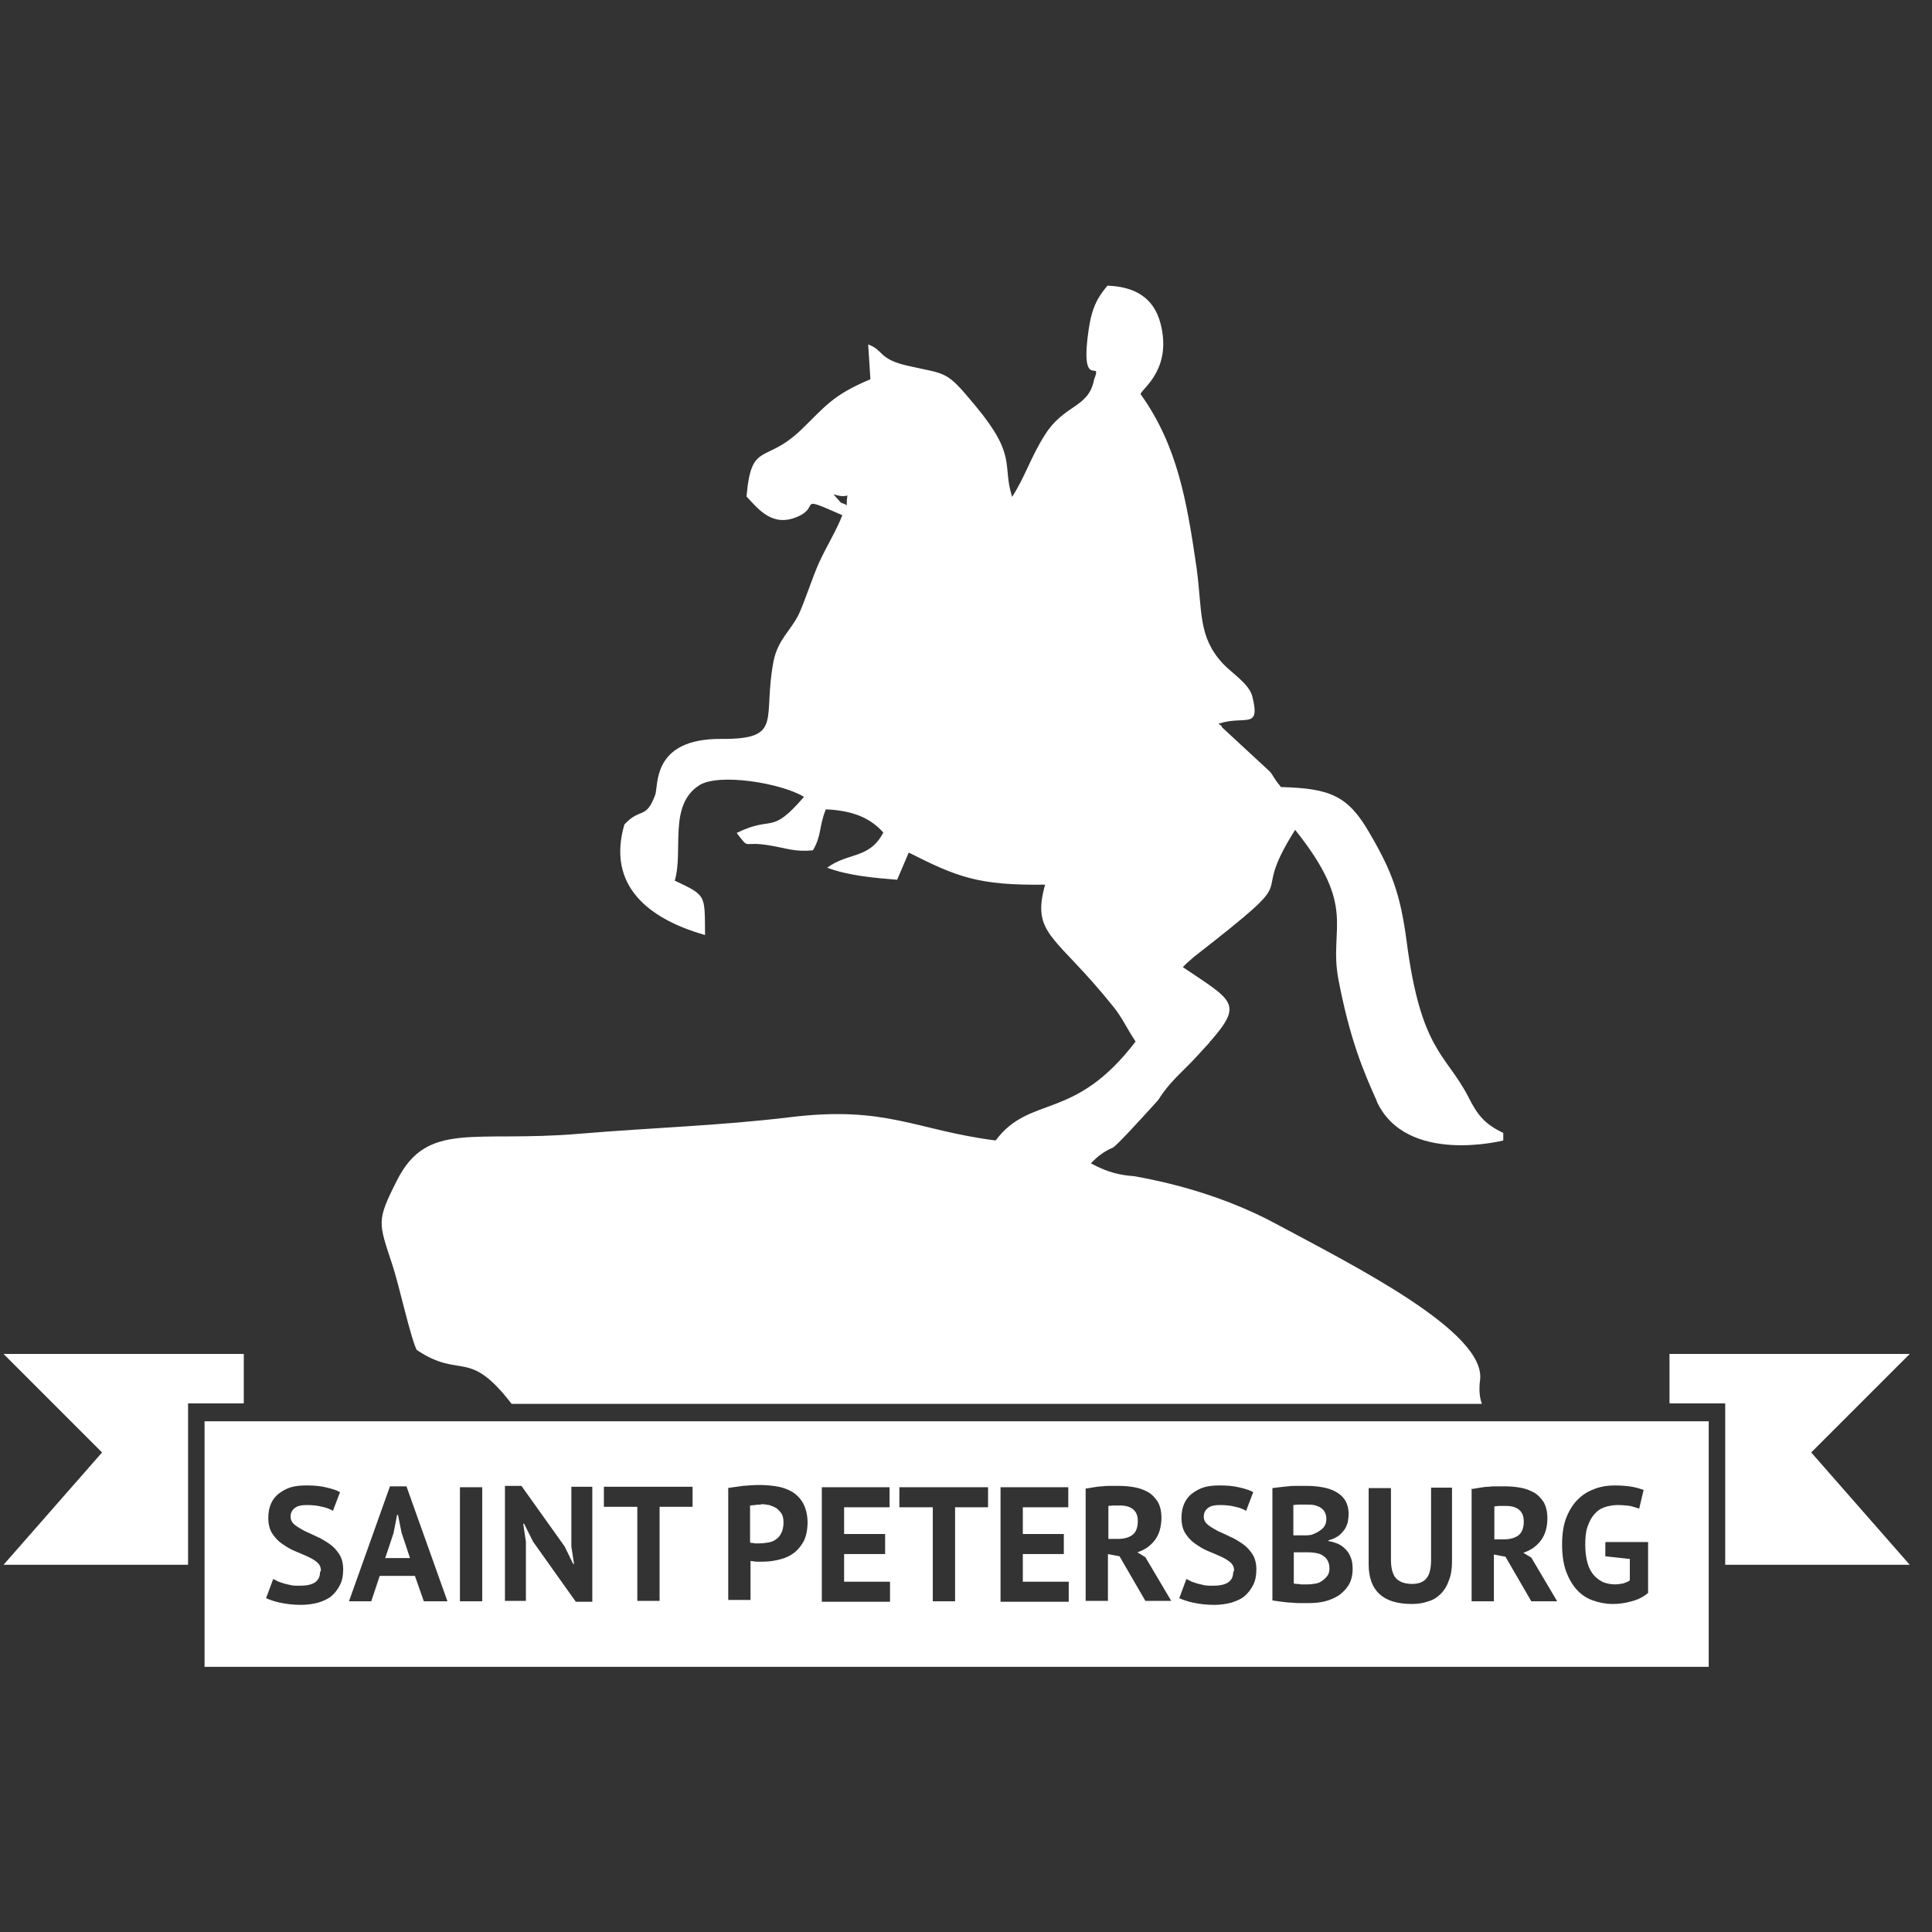 <svg xmlns="http://www.w3.org/2000/svg" width="163.839" height="163.839" fill-rule="evenodd" clip-rule="evenodd" image-rendering="optimizeQuality" shape-rendering="geometricPrecision" text-rendering="geometricPrecision" viewBox="0 0 4335 4335"><rect x="0" y="0" width="4335" height="4335" fill="#333333" stroke="none"/><path fill="white" d="M459 3189h3375v551H459v-551zm88-41v-110H8l221 221L8 3511h414v-362h124zm3199 0v-110h539l-221 221 221 252h-414v-362h-124zM720 3524c0-8-3-14-9-19s-13-9-22-13-18-8-28-12-19-10-28-16-16-14-22-23-9-21-9-35c0-12 2-23 6-32s10-17 18-23 17-11 27-14 22-4 35-4c15 0 29 1 42 4s24 6 33 11l-16 42c-5-3-13-7-24-9-11-3-22-4-35-4-12 0-21 2-27 7s-9 11-9 19c0 7 3 13 9 18s13 9 22 14c9 4 18 8 28 13 10 4 19 10 28 16s16 14 22 23 9 21 9 34c0 14-2 25-7 35s-11 18-19 25-18 11-30 15c-12 3-24 5-38 5-18 0-34-2-48-5s-24-7-31-10l16-43c3 1 6 3 10 5s9 3 14 5c5 1 11 3 17 4s12 1 18 1c15 0 26-2 34-7s12-13 12-23zm211 12h-79l-19 57h-50l92-258h37l92 258h-53l-20-57zm-66-40h55l-19-57-8-40h-2l-8 41-19 57zm167-159h50v256h-50v-256zm164 122l-20-40h-2l6 40v133h-47v-258h37l97 136 19 39h2l-6-39v-134h47v258h-37l-96-135zm359-78h-75v211h-50v-211h-75v-45h199v45zm78-42c10-2 21-3 34-5 12-1 25-2 37-2 13 0 25 1 38 3s24 6 35 12c10 6 19 15 25 26s10 26 10 43c0 16-3 30-8 41-6 11-13 20-22 27s-20 12-32 15-24 5-37 5h-14c-3 0-6 0-9-1-3 0-5 0-6-1v88h-50v-253zm75 37c-5 0-10 0-14 1-4 0-8 1-11 1v83c1 0 2 1 4 1s4 0 6 1h11c7 0 13-1 20-2 6-1 12-3 17-7 5-3 9-8 12-14s5-14 5-23c0-8-1-15-4-20s-7-9-12-13c-5-3-10-5-16-7-6-1-12-2-19-2zm136-39h152v45h-102v60h92v45h-92v62h103v45h-153v-256zm374 45h-75v211h-50v-211h-75v-45h199v45zm27-45h152v45h-102v60h92v45h-92v62h103v45h-153v-256zm192 3l18-3c6-1 13-2 19-2 6-1 13-1 19-1h17c12 0 24 1 35 3 12 2 22 6 31 11s16 13 22 22c5 9 8 21 8 35 0 21-5 38-15 51s-23 22-39 27l18 11 58 98h-58l-58-100-26-5v105h-50v-253zm77 38h-15c-5 0-9 1-12 1v74h21c14 0 25-3 33-9s12-17 12-31c0-11-3-20-10-26s-17-9-30-9zm255 146c0-8-3-14-9-19s-13-9-22-13-18-8-28-12-19-10-28-16-16-14-22-23-9-21-9-35c0-12 2-23 6-32s10-17 18-23 17-11 27-14 22-4 35-4c15 0 29 1 42 4s24 6 33 11l-16 42c-5-3-13-7-24-9-11-3-22-4-35-4-12 0-21 2-27 7s-9 11-9 19c0 7 3 13 9 18s13 9 22 14c9 4 18 8 28 13 10 4 19 10 28 16s16 14 22 23 9 21 9 34c0 14-2 25-7 35s-11 18-19 25-18 11-30 15c-12 3-24 5-38 5-18 0-34-2-48-5s-24-7-31-10l16-43c3 1 6 3 10 5s9 3 14 5c5 1 11 3 17 4s12 1 18 1c15 0 26-2 34-7s12-13 12-23zm257-127c0 6-1 13-2 19-2 6-4 12-8 17s-8 10-14 14-13 7-21 9v2c7 1 14 3 21 6s12 7 17 12 9 11 12 19c3 7 4 16 4 26 0 13-3 25-8 34-6 10-13 17-22 24-9 6-20 11-32 14s-24 4-37 4h-16c-6 0-13 0-21-1-7 0-15-1-23-2s-15-2-21-3v-252c5-1 10-1 16-2s12-1 19-2 14-1 21-1h21c12 0 24 1 35 3s21 5 30 10 16 11 21 19 8 19 8 31zm-91 158c6 0 12-1 18-2s11-4 15-7 8-7 11-11c3-5 4-10 4-16 0-8-2-14-5-19s-7-8-12-11-11-4-17-5-13-1-19-1h-27v70c1 0 3 1 6 1s6 0 9 1h19zm-16-110h12c5 0 8-1 11-1 9-3 17-7 24-13s10-13 10-23c0-6-1-11-4-16-2-4-6-7-10-10-4-2-9-4-14-5s-10-1-16-1h-18c-5 0-10 1-12 1v68h16zm292-107h47v165c0 17-2 31-7 43-4 12-10 22-18 30s-17 14-28 17c-11 4-23 6-37 6-65 0-97-30-97-89v-171h50v161c0 10 1 18 3 25s5 13 9 17 9 7 15 9 13 3 20 3c15 0 26-4 33-13s10-22 10-41v-161zm92 3l18-3c6-1 13-2 19-2 6-1 13-1 19-1h17c12 0 24 1 35 3 12 2 22 6 31 11s16 13 22 22c5 9 8 21 8 35 0 21-5 38-15 51s-23 22-39 27l18 11 58 98h-58l-58-100-26-5v105h-50v-253zm77 38h-15c-5 0-9 1-12 1v74h21c14 0 25-3 33-9s12-17 12-31c0-11-3-20-10-26s-17-9-30-9zm223 81h95v114c-10 9-22 15-37 19-14 4-28 6-42 6-16 0-31-3-45-8s-26-13-36-24-18-25-24-41c-6-17-9-37-9-60 0-24 3-45 10-62s16-31 27-41c11-11 24-18 38-23s28-7 43-7 27 1 39 3c11 2 20 5 26 7l-10 42c-6-2-13-4-20-6-8-1-17-2-29-2-10 0-20 2-29 5s-16 8-23 16c-6 7-11 16-15 28-4 11-5 25-5 41 0 15 2 29 5 40s8 20 14 27 13 12 21 16c8 3 17 5 26 5 6 0 13-1 19-2 6-2 11-4 15-7v-48l-55-6v-30z"/><path fill="white" d="M2448 2610c14-15 30-27 49-35 8-4 54-54 102-107 24-39 50-59 82-93 12-13 23-25 33-36v-1l1-1 1-1 1-1 1-1c72-83 47-89-64-164l8-8 17-15c267-208 113-105 227-285 141 176 75 217 97 335 26 136 56 206 86 273v1c66 144 284 88 284 88v-17c-42-20-58-40-79-82-50-96-106-102-138-349-14-105-33-156-82-240-49-86-89-102-200-105-2-3-5-7-7-9-1-2-5-6-6-9-2-2-4-6-6-9s-4-6-6-8l-107-99c-1-5-5-5-8-8 59-20 95 15 76-61-7-29-47-53-67-75-55-60-45-116-58-213-22-151-43-275-126-391 6-14 71-57 45-158-16-62-63-83-119-85-29 34-38 60-45 119-13 115 34 44 15 91-12 65-66 55-110 124-32 50-44 93-74 140-23-73 12-91-82-204-67-81-63-70-151-90-68-15-55-36-90-48l5 78c-86 36-102 62-156 114-81 77-111 24-122 149 27 29 58 69 113 46 56-23-5-51 102-4-13 34-34 67-52 106-15 33-32 87-46 117-18 36-46 56-56 103-26 132 24 177-118 176-157-1-140 106-148 126-21 56-33 27-69 66-40 137 54 212 181 248-1-91 4-88-68-122 20-67-15-169 55-214 44-28 184-5 235 26-76 88-68 40-151 81 31 40 10 17 74 28 37 6 56 15 97 11 20-34 13-52 29-92 63 3 100 20 129 52-31 60-79 44-126 79 48 18 107 23 157 27l26-61c109 55 156 74 306 72-32 114 25 113 154 275 20 25 29 47 49 77-138 181-236 118-314 222-180-23-245-79-463-52-158 19-304 23-472 37-235 20-340-30-408 104-47 93-42 94-10 192 14 42 40 161 54 189 100 67 115-6 213 121h2177c-5-14-7-31-4-54 13-108-283-256-458-350-126-68-256-96-319-107-28-2-56-7-95-28zm-547-1475c-3-4-12-6-14-7l-17-19c43 14 29-15 30 26z"/></svg>